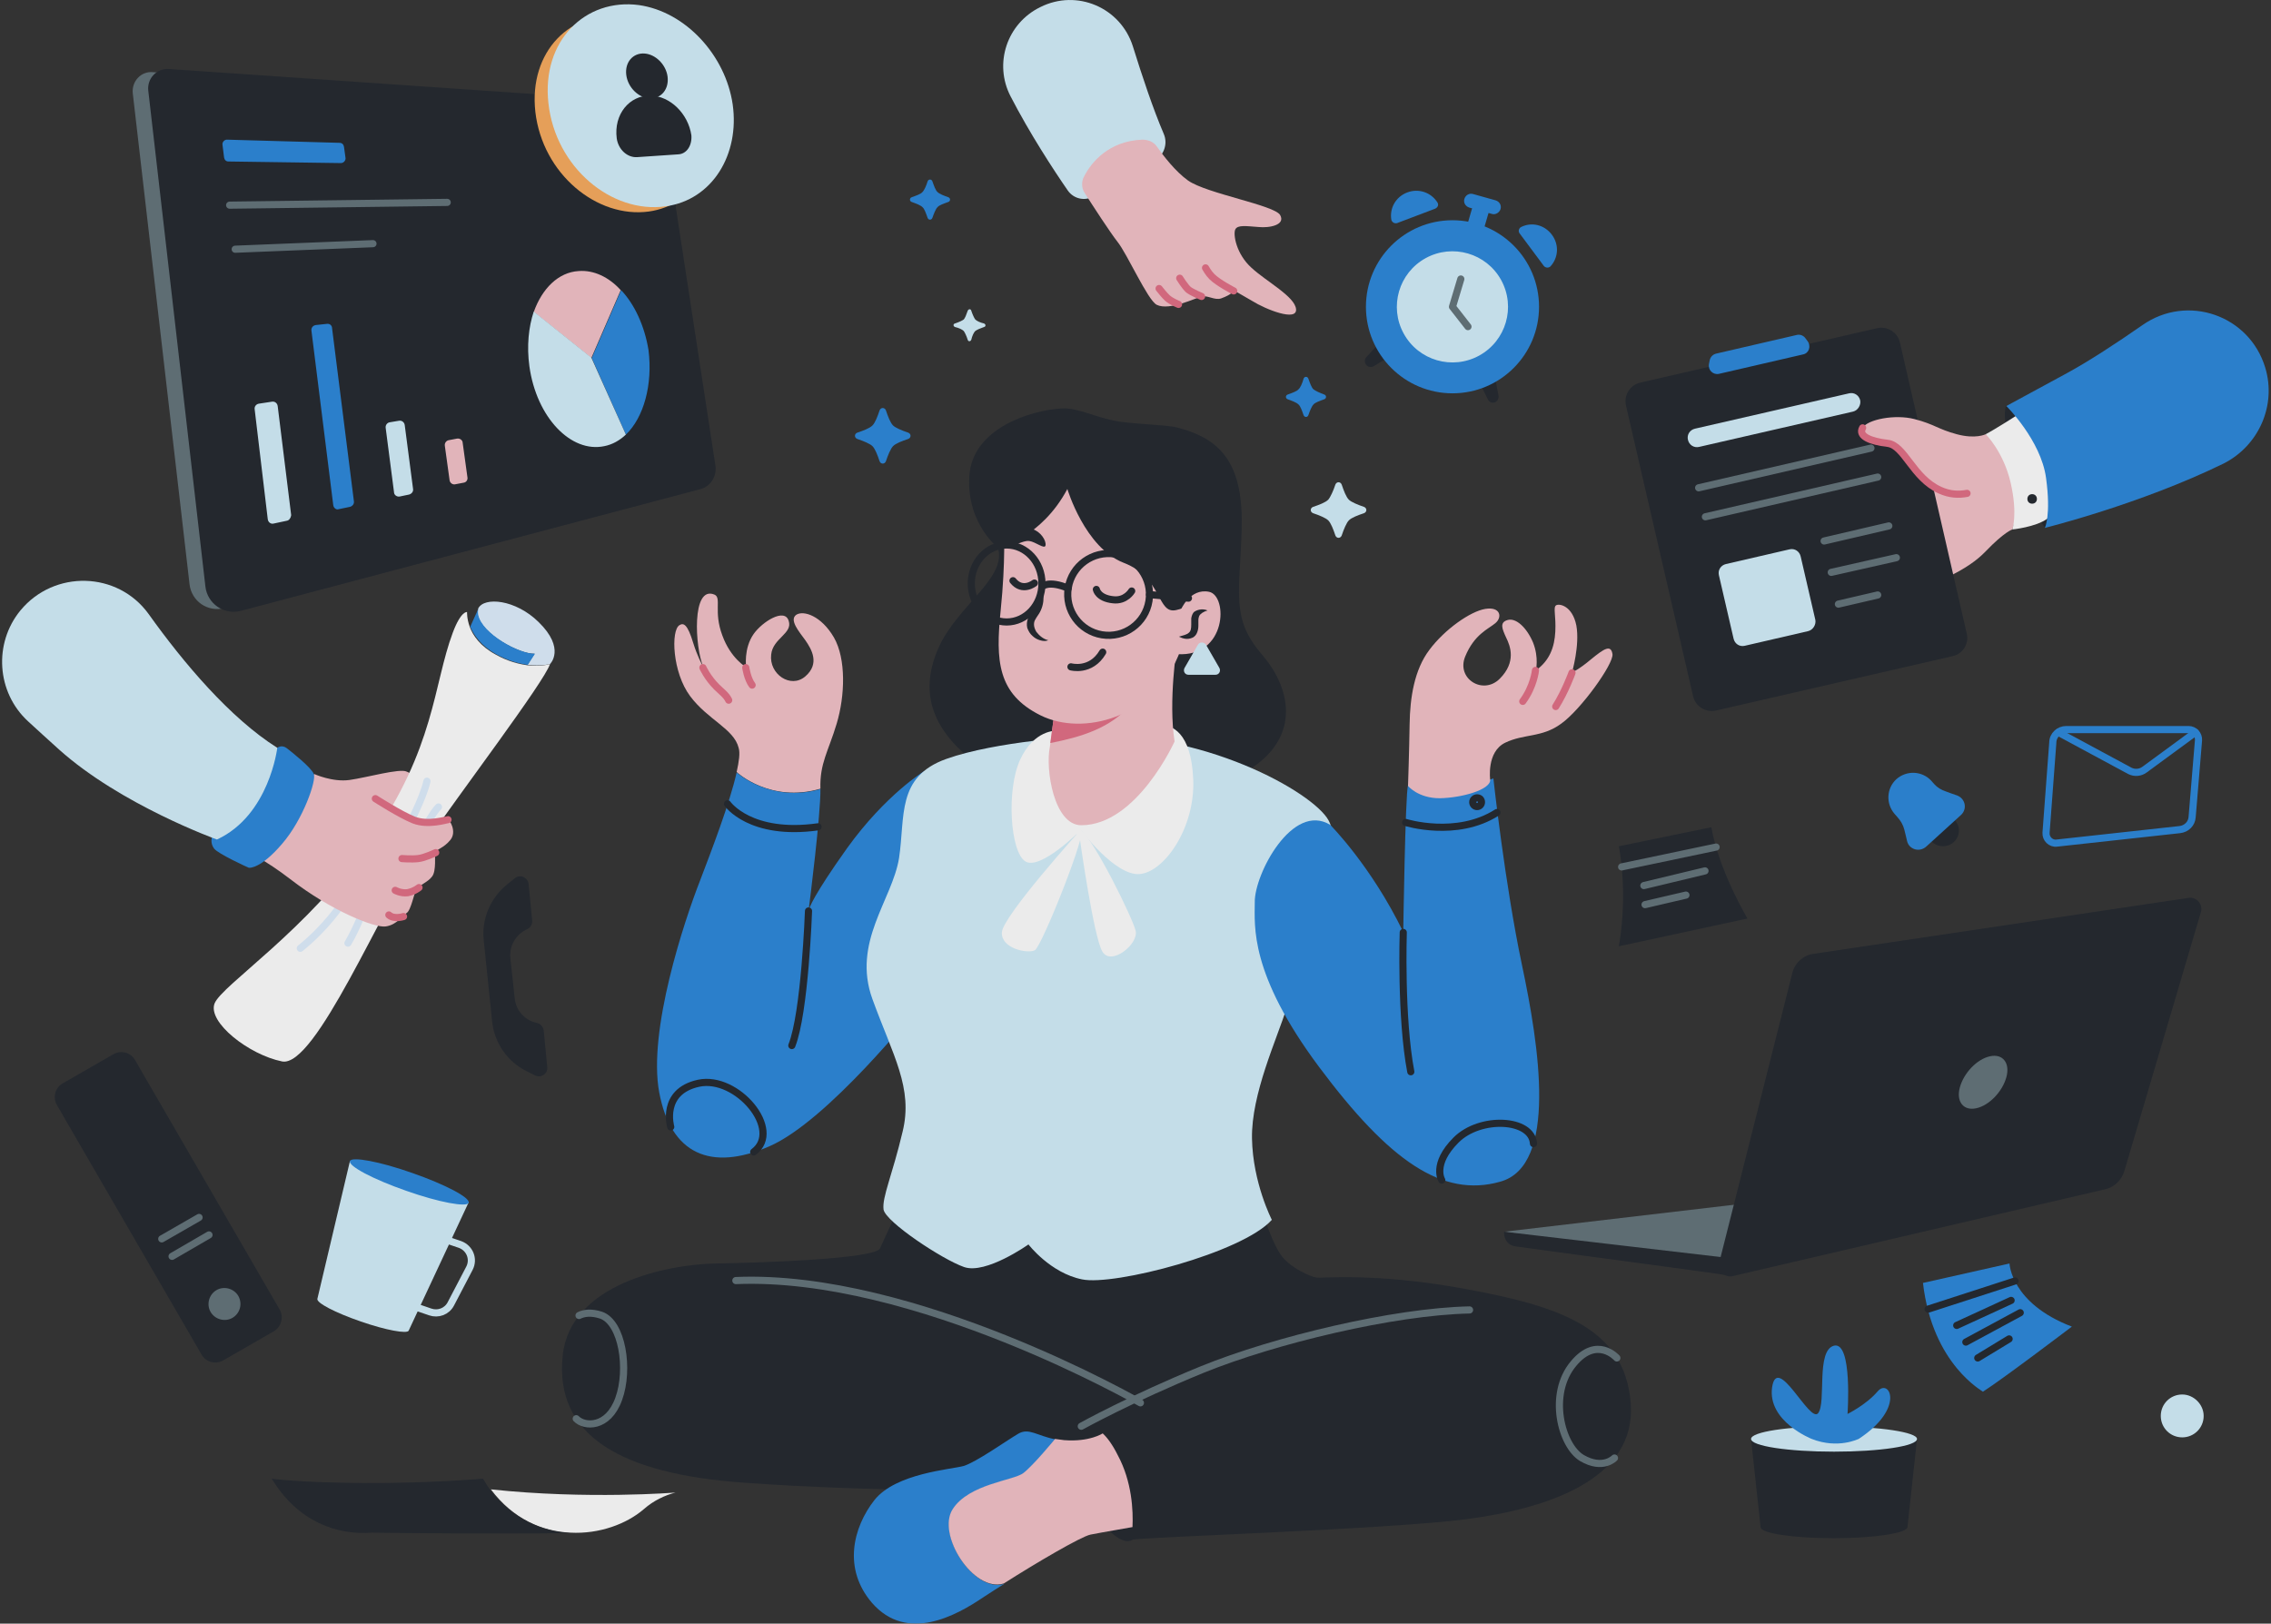 <svg version="1.2" baseProfile="tiny-ps" xmlns="http://www.w3.org/2000/svg" viewBox="0 0 572 409" width="572" height="409">
	<rect x="0" y="0" width="572" height="409" fill="#333333" stroke="none"/>
	<title>hire-developer-svg</title>
	<style>
		tspan { white-space:pre }
		.shp0 { fill: #22272e } 
		.shp1 { fill: #63737a } 
		.shp2 { fill: none;stroke: #63737a;stroke-linecap:round;stroke-linejoin:round;stroke-width: 1.8 } 
		.shp3 { fill: #d4f0fc } 
		.shp4 { fill: none;stroke: #d4f0fc;stroke-linecap:round;stroke-linejoin:round;stroke-width: 1.8 } 
		.shp5 { fill: #2a87db } 
		.shp6 { fill: #f4c2c9 } 
		.shp7 { fill: none;stroke: #e26e85;stroke-linecap:round;stroke-linejoin:round;stroke-width: 1.8 } 
		.shp8 { fill: #ffffff } 
		.shp9 { fill: none;stroke: #2a87db;stroke-linecap:round;stroke-linejoin:round;stroke-width: 1.8 } 
		.shp10 { fill: #f8ab5d } 
		.shp11 { fill: none;stroke: #22272e;stroke-linecap:round;stroke-linejoin:round;stroke-width: 1.8 } 
		.shp12 { fill: #e0f0ff } 
		.shp13 { fill: none;stroke: #e0f0ff;stroke-linecap:round;stroke-linejoin:round;stroke-width: 1.8 } 
		.shp14 { fill: #e26e85 } 
	</style>
	<g id="Layer" style="opacity: 0.902">
		<path id="Layer" class="shp0" d="M68.94 335.38L56.24 342.68C54.34 343.78 51.84 343.18 50.74 341.18L14.34 278.38C13.24 276.48 13.84 273.98 15.84 272.88L28.54 265.58C30.44 264.48 32.94 265.08 34.04 267.08L70.44 329.88C71.54 331.78 70.84 334.28 68.94 335.38Z" />
		<path id="Layer" class="shp1" d="M60.04 326.48C58.94 324.58 56.44 323.88 54.54 324.98C52.64 326.08 51.94 328.58 53.04 330.48C54.14 332.38 56.64 333.08 58.54 331.98C60.44 330.88 61.14 328.48 60.04 326.48Z" />
		<path id="Layer" class="shp2" d="M43.34 316.48L52.64 311.08" />
		<path id="Layer" class="shp2" d="M40.74 312.08L50.14 306.68" />
		<path id="Layer" class="shp3" d="M88.14 292.48L79.94 327.18C79.64 328.18 84.44 330.68 90.84 332.88C97.14 335.08 102.64 336.08 102.94 335.18L118.04 302.88L88.14 292.48Z" />
		<path id="Layer" class="shp4" d="M110.24 311.58L115.84 313.48C118.34 314.38 119.44 317.18 118.24 319.48L113.54 328.48C112.54 330.38 110.34 331.18 108.34 330.48L102.24 328.38" />
		<path id="Layer" class="shp5" d="M118.04 302.98C117.64 304.18 110.54 302.88 102.34 299.98C94.04 297.08 87.74 293.78 88.14 292.48C88.54 291.28 95.64 292.58 103.84 295.48C112.14 298.38 118.44 301.68 118.04 302.98Z" />
		<path id="Layer" class="shp1" d="M171.24 122.78L56.54 153.18C52.34 154.28 48.24 151.48 47.74 147.18L33.44 23.48C33.14 20.48 35.54 17.88 38.54 18.18L155.14 26.28C158.44 26.48 161.14 28.98 161.64 32.28L174.64 117.48C175.14 119.78 173.54 122.18 171.24 122.78Z" />
		<path id="Layer" class="shp0" d="M176.54 123.18L60.64 153.88C56.44 154.98 52.24 152.08 51.74 147.78L37.34 22.78C37.04 19.78 39.44 17.18 42.54 17.38L160.44 25.48C163.74 25.68 166.54 28.18 167.04 31.48L180.24 117.58C180.44 120.18 178.94 122.48 176.54 123.18Z" />
		<path id="Layer" class="shp5" d="M85.84 41.08L57.54 40.68C56.94 40.68 56.54 40.28 56.44 39.68L56.04 36.48C55.94 35.78 56.54 35.18 57.14 35.18L85.54 35.98C86.14 35.98 86.54 36.38 86.64 36.98L87.04 39.88C87.04 40.48 86.54 41.08 85.84 41.08Z" />
		<path id="Layer" class="shp2" d="M57.84 51.68L112.64 50.98" />
		<path id="Layer" class="shp2" d="M59.24 62.78L93.94 61.38" />
		<path id="Layer" class="shp3" d="M72.24 131.18L68.94 131.88C68.24 132.08 67.54 131.58 67.44 130.78L64.14 103.08C64.04 102.38 64.54 101.78 65.24 101.68L68.54 101.18C69.24 101.08 69.84 101.58 69.94 102.28L73.34 129.78C73.24 130.48 72.84 131.08 72.24 131.18Z" />
		<path id="Layer" class="shp5" d="M83.94 127.28L78.44 83.28C78.34 82.58 78.84 81.98 79.54 81.88L82.34 81.58C83.04 81.48 83.64 81.98 83.64 82.68L89.14 126.28C89.24 126.88 88.84 127.48 88.14 127.68L85.24 128.28C84.74 128.48 84.04 127.98 83.94 127.28Z" />
		<path id="Layer" class="shp3" d="M99.24 123.98L97.14 107.78C97.04 107.08 97.54 106.48 98.14 106.38L100.54 105.98C101.24 105.88 101.84 106.38 101.94 107.08L104.04 123.18C104.14 123.78 103.74 124.38 103.04 124.58L100.64 125.08C99.94 125.18 99.24 124.68 99.24 123.98Z" />
		<path id="Layer" class="shp6" d="M116.84 121.58L114.74 121.98C114.04 122.18 113.34 121.68 113.24 120.98L112.04 112.28C111.94 111.58 112.44 110.98 113.04 110.88L115.14 110.48C115.84 110.38 116.54 110.88 116.54 111.58L117.74 120.28C117.84 120.88 117.44 121.48 116.84 121.58Z" />
		<path id="Layer" class="shp5" d="M157.64 109.48L149.04 90.18L156.44 73.08C159.84 76.68 162.34 82.08 163.34 88.18C164.44 96.88 162.14 105.18 157.64 109.48Z" />
		<path id="Layer" class="shp6" d="M156.34 73.08L148.94 90.18L134.44 78.58C136.54 72.68 140.64 68.58 145.74 68.28C149.54 67.98 153.34 69.78 156.34 73.08Z" />
		<path id="Layer" class="shp3" d="M157.64 109.48C156.04 110.98 154.24 111.98 152.24 112.38C143.84 114.18 135.14 105.18 133.34 92.28C132.64 87.18 133.14 82.38 134.44 78.48L148.94 90.08L157.64 109.48Z" />
		<path id="Layer" class="shp3" d="M254.54 24.28C259.34 33.58 265.34 42.78 268.94 47.98C270.54 50.28 273.64 50.78 275.84 49.18C280.34 45.98 286.34 42.78 290.54 40.68C293.04 39.38 294.24 36.38 293.14 33.78C290.44 27.48 287.64 19.08 285.34 11.68C282.24 1.88 271.24 -2.82 262.04 1.78C253.64 5.88 250.24 15.98 254.54 24.28Z" />
		<path id="Layer" class="shp6" d="M287.74 35.18C289.24 35.18 290.64 35.78 291.44 36.98C293.04 39.28 296.04 43.18 299.24 45.48C303.94 48.78 321.04 51.68 322.44 54.18C323.84 56.68 319.74 57.48 316.94 57.18C314.04 56.98 311.74 56.58 311.14 57.78C310.54 58.98 311.34 63.98 315.24 67.48C319.04 70.98 326.14 74.68 326.44 77.88C326.74 81.08 318.84 77.98 315.34 75.78C311.74 73.68 310.84 73.18 310.84 73.18C310.84 73.18 310.34 74.18 307.54 75.18C305.94 75.68 304.24 74.38 302.74 74.68C301.24 74.98 294.54 78.38 291.34 76.78C289.04 75.58 283.94 63.98 281.44 60.88C279.64 58.58 275.34 51.98 273.24 48.68C272.34 47.38 272.34 45.58 273.14 44.28C274.84 40.98 279.24 35.48 287.74 35.18Z" />
		<path id="Layer" class="shp7" d="M310.74 73.28C310.74 73.28 306.84 71.28 305.24 69.68C304.34 68.78 303.64 67.48 303.64 67.48" />
		<path id="Layer" class="shp7" d="M302.64 74.68C302.64 74.68 300.24 73.68 299.34 72.98C298.44 72.18 297.14 70.08 297.14 70.08" />
		<path id="Layer" class="shp7" d="M296.84 76.68C296.84 76.68 295.04 75.98 294.04 75.08C293.34 74.48 291.94 72.68 291.94 72.68" />
		<path id="Layer" class="shp5" d="M221.54 103.38C221.84 102.58 222.84 102.58 223.14 103.38C223.64 104.88 224.24 106.48 224.94 107.18C225.54 107.78 227.24 108.48 228.74 108.98C229.54 109.28 229.54 110.28 228.74 110.58C227.24 111.08 225.64 111.68 224.94 112.38C224.34 112.98 223.64 114.68 223.14 116.18C222.84 116.98 221.84 116.98 221.54 116.18C221.04 114.68 220.44 113.08 219.74 112.38C219.14 111.78 217.44 111.08 215.94 110.58C215.14 110.28 215.14 109.28 215.94 108.98C217.44 108.48 219.04 107.88 219.74 107.18C220.44 106.48 221.04 104.88 221.54 103.38Z" />
		<path id="Layer" class="shp5" d="M233.64 45.68C233.84 45.08 234.64 45.08 234.84 45.68C235.24 46.78 235.64 47.98 236.14 48.38C236.64 48.88 237.74 49.28 238.84 49.68C239.44 49.88 239.44 50.68 238.84 50.88C237.74 51.28 236.54 51.68 236.14 52.18C235.64 52.68 235.24 53.78 234.84 54.88C234.64 55.48 233.84 55.48 233.64 54.88C233.24 53.78 232.84 52.58 232.34 52.18C231.84 51.68 230.74 51.28 229.64 50.88C229.04 50.68 229.04 49.88 229.64 49.68C230.74 49.28 231.94 48.88 232.34 48.38C232.84 47.88 233.34 46.68 233.64 45.68Z" />
		<path id="Layer" class="shp5" d="M328.34 95.38C328.54 94.78 329.34 94.78 329.54 95.38C329.94 96.48 330.34 97.68 330.84 98.08C331.34 98.48 332.44 98.98 333.54 99.38C334.14 99.58 334.14 100.38 333.54 100.58C332.44 100.98 331.24 101.38 330.84 101.88C330.34 102.38 329.94 103.48 329.54 104.58C329.34 105.18 328.54 105.18 328.34 104.58C327.94 103.48 327.54 102.28 327.04 101.88C326.54 101.38 325.44 100.98 324.34 100.58C323.74 100.38 323.74 99.58 324.34 99.38C325.44 98.98 326.64 98.58 327.04 98.08C327.54 97.68 328.04 96.48 328.34 95.38Z" />
		<path id="Layer" class="shp3" d="M243.74 78.28C243.94 77.78 244.54 77.78 244.64 78.28C244.94 79.18 245.34 80.08 245.64 80.48C246.04 80.88 246.94 81.28 247.84 81.48C248.34 81.68 248.34 82.28 247.84 82.38C246.94 82.68 246.04 83.08 245.64 83.38C245.24 83.78 244.84 84.68 244.64 85.58C244.44 86.08 243.84 86.08 243.74 85.58C243.44 84.68 243.04 83.78 242.74 83.38C242.34 82.98 241.44 82.58 240.54 82.38C240.04 82.18 240.04 81.58 240.54 81.48C241.44 81.18 242.34 80.78 242.74 80.48C243.04 80.18 243.44 79.18 243.74 78.28Z" />
		<path id="Layer" class="shp3" d="M336.34 122.08C336.64 121.28 337.64 121.28 337.94 122.08C338.44 123.58 339.04 125.18 339.74 125.88C340.34 126.48 342.04 127.18 343.54 127.68C344.34 127.98 344.34 128.98 343.54 129.28C342.04 129.78 340.44 130.38 339.74 131.08C339.14 131.68 338.44 133.38 337.94 134.88C337.64 135.68 336.64 135.68 336.34 134.88C335.84 133.38 335.24 131.78 334.54 131.08C333.94 130.48 332.24 129.78 330.74 129.28C329.94 128.98 329.94 127.98 330.74 127.68C332.24 127.18 333.84 126.58 334.54 125.88C335.14 125.18 335.84 123.58 336.34 122.08Z" />
		<path id="Layer" class="shp0" d="M505.34 102.18C505.34 102.18 503.94 103.58 506.54 114.18C509.14 124.78 515.04 132.88 515.04 132.88C515.04 132.88 522.64 126.48 520.34 115.48C518.14 104.48 505.34 102.18 505.34 102.18Z" />
		<path id="Layer" class="shp6" d="M506.84 133.38C506.84 133.38 504.84 133.98 500.14 138.88C495.44 143.78 488.54 146.28 480.34 149.98C472.14 153.68 468.14 136.48 470.24 127.78C472.24 119.08 481.24 113.08 481.24 113.08L498.74 115.48C498.74 115.48 504.54 108.58 506.84 113.08C509.04 117.58 508.84 127.68 506.84 133.38Z" />
		<path id="Layer" class="shp0" d="M491.84 165.28L432.24 178.98C429.64 179.58 427.04 177.98 426.44 175.38L409.54 102.18C408.94 99.58 410.54 96.98 413.14 96.38L472.74 82.68C475.34 82.08 477.94 83.68 478.54 86.28L495.34 159.48C496.04 162.08 494.44 164.68 491.84 165.28Z" />
		<path id="Layer" class="shp3" d="M466.74 103.68L427.94 112.58C426.64 112.88 425.44 112.08 425.14 110.78C424.84 109.48 425.64 108.28 426.94 107.98L465.74 99.08C467.04 98.78 468.24 99.58 468.54 100.88C468.74 102.08 467.94 103.38 466.74 103.68Z" />
		<path id="Layer" class="shp2" d="M427.84 122.88L471.24 112.88" />
		<path id="Layer" class="shp2" d="M429.54 130.18L472.94 120.18" />
		<path id="Layer" class="shp3" d="M455.44 158.98L439.44 162.68C438.14 162.98 436.94 162.18 436.64 160.88L432.94 144.88C432.64 143.58 433.44 142.38 434.74 142.08L450.74 138.38C452.04 138.08 453.24 138.88 453.54 140.18L457.24 156.18C457.44 157.38 456.64 158.68 455.44 158.98Z" />
		<path id="Layer" class="shp2" d="M459.44 136.28L475.74 132.48" />
		<path id="Layer" class="shp2" d="M461.24 144.18L477.64 140.48" />
		<path id="Layer" class="shp2" d="M463.04 152.18L472.94 149.88" />
		<path id="Layer" class="shp5" d="M454.14 89.28L432.94 94.18C431.44 94.48 430.14 93.18 430.44 91.68L430.64 90.68C430.84 89.88 431.44 89.28 432.24 89.08L452.54 84.38C453.34 84.18 454.14 84.48 454.64 85.08L455.24 85.88C456.24 87.18 455.64 88.98 454.14 89.28Z" />
		<path id="Layer" class="shp6" d="M500.14 109.38C500.14 109.38 497.64 110.68 492.84 109.38C488.04 108.08 487.24 106.88 482.24 105.58C477.24 104.28 470.34 105.68 469.14 107.78C467.94 109.88 471.14 111.18 475.44 111.68C479.74 112.18 481.74 120.38 488.64 123.48C500.14 128.58 510.34 112.98 500.14 109.38Z" />
		<path id="Layer" class="shp7" d="M469.14 107.78C467.94 109.88 471.14 111.18 475.44 111.68C479.74 112.18 481.74 120.38 488.64 123.48C491.04 124.58 493.34 124.68 495.44 124.28" />
		<path id="Layer" class="shp8" d="M507.74 104.78C507.74 104.78 502.44 108.18 500.14 109.38C500.14 109.38 504.64 113.78 506.44 121.68C508.24 129.58 506.84 133.38 506.84 133.38C506.84 133.38 512.74 132.78 515.64 130.68C515.64 130.68 518.44 126.08 516.14 117.08C513.84 108.08 507.74 104.78 507.74 104.78Z" />
		<path id="Layer" class="shp5" d="M570.54 92.58C566.54 79.38 550.94 73.98 539.64 81.88C533.04 86.48 526.14 90.98 520.64 93.98C505.34 102.28 505.34 102.28 505.34 102.28C505.34 102.28 514.04 110.88 515.34 120.38C516.64 129.88 515.04 132.98 515.04 132.98C515.04 132.98 538.94 127.08 560.04 116.78C568.94 112.28 573.44 102.08 570.54 92.58Z" />
		<path id="Layer" class="shp0" d="M513.04 125.68C513.04 124.98 512.54 124.48 511.84 124.48C511.14 124.48 510.64 124.98 510.64 125.68C510.64 126.38 511.14 126.88 511.84 126.88C512.54 126.88 513.04 126.38 513.04 125.68Z" />
		<path id="Layer" class="shp1" d="M378.84 310.28L449.54 301.98L448.34 314.78L434.44 316.78L433.04 319.38L378.84 310.28Z" />
		<path id="Layer" class="shp0" d="M433.04 317.98L451.44 245.08C452.04 242.58 454.24 240.58 456.74 240.28L551.24 226.18C553.24 225.88 554.94 227.78 554.34 229.78L535.04 295.08C534.34 297.28 532.54 299.08 530.24 299.58L436.34 321.48C434.34 321.88 432.54 320.08 433.04 317.98Z" />
		<path id="Layer" class="shp1" d="M505.34 271.38C504.34 274.98 501.04 278.48 497.74 279.18C494.54 279.88 492.64 277.48 493.64 273.88C494.64 270.28 497.94 266.78 501.24 266.08C504.44 265.38 506.34 267.78 505.34 271.38Z" />
		<path id="Layer" class="shp0" d="M434.44 321.18C434.14 320.98 393.14 315.58 381.74 313.98C380.04 313.78 378.84 312.38 378.84 310.68L378.84 310.28L434.44 316.78L434.44 321.18Z" />
		<path id="Layer" class="shp9" d="M520.44 183.78L551.24 183.78C552.64 183.78 553.84 184.98 553.74 186.48L552.14 205.78C552.04 207.48 550.74 208.78 549.04 208.98L518.04 212.38C516.54 212.58 515.24 211.28 515.34 209.78L517.04 187.08C517.04 185.18 518.64 183.78 520.44 183.78Z" />
		<path id="Layer" class="shp9" d="M518.44 184.48L536.44 194.18C537.64 194.78 539.04 194.68 540.14 193.88L552.94 184.48" />
		<path id="Layer" class="shp0" d="M347.34 86.48L344.14 89.98C343.64 90.48 343.64 91.38 344.14 91.98C344.64 92.48 345.34 92.58 345.94 92.28L349.74 89.98L347.34 86.48Z" />
		<path id="Layer" class="shp0" d="M376.54 94.98L377.44 99.68C377.54 100.38 377.14 101.18 376.44 101.38C375.74 101.58 375.04 101.28 374.74 100.58L372.74 96.58L376.54 94.98Z" />
		<path id="Layer" class="shp5" d="M365.84 99.08C377.88 99.08 387.64 89.32 387.64 77.28C387.64 65.24 377.88 55.48 365.84 55.48C353.8 55.48 344.04 65.24 344.04 77.28C344.04 89.32 353.8 99.08 365.84 99.08Z" />
		<path id="Layer" class="shp3" d="M372.57 89.57C379.35 85.84 381.82 77.33 378.1 70.55C374.37 63.78 365.86 61.31 359.08 65.03C352.31 68.75 349.83 77.27 353.56 84.04C357.28 90.82 365.8 93.29 372.57 89.57Z" />
		<path id="Layer" class="shp2" d="M369.74 82.28L365.84 77.28L367.94 70.28" />
		<path id="Layer" class="shp5" d="M351.94 56.18C351.34 56.38 350.64 56.08 350.44 55.38C349.94 52.48 351.54 49.58 354.44 48.48C357.34 47.38 360.44 48.48 362.04 50.98C362.44 51.58 362.14 52.28 361.44 52.58L351.94 56.18Z" />
		<path id="Layer" class="shp5" d="M388.84 66.98C389.24 67.48 390.04 67.58 390.54 67.08C392.54 64.88 392.74 61.58 390.84 59.08C388.94 56.58 385.74 55.88 383.14 57.18C382.54 57.48 382.34 58.28 382.74 58.78L388.84 66.98Z" />
		<path id="Layer" class="shp5" d="M375.74 53.88L370.04 52.28C369.14 51.98 368.54 51.08 368.84 50.08C369.14 49.18 370.04 48.58 371.04 48.88L376.74 50.48C377.64 50.78 378.24 51.68 377.94 52.68C377.64 53.58 376.64 54.18 375.74 53.88Z" />
		<path id="Layer" class="shp5" d="M371.09 51.41L369.52 56.79L373.65 57.99L375.22 52.61L371.09 51.41Z" />
		<path id="Layer" class="shp0" d="M133.14 222.68L134.04 231.88C134.14 232.78 133.64 233.68 132.74 234.08C129.94 235.38 128.24 238.28 128.54 241.28L129.64 251.48C129.94 254.58 132.24 257.08 135.24 257.68C136.14 257.88 136.84 258.68 136.94 259.58L137.84 268.78C138.04 270.48 136.24 271.68 134.74 270.88L132.54 269.78C127.74 267.38 124.44 262.58 123.94 257.18L121.84 236.88C121.24 231.48 123.54 226.18 127.74 222.78L129.74 221.18C130.94 220.18 132.94 220.98 133.14 222.68Z" />
		<path id="Layer" class="shp10" d="M179.84 28.38C181.64 40.58 174.84 51.68 163.44 53.28C150.34 55.08 136.64 43.78 134.84 28.18C133.14 12.88 143.84 2.38 156.94 4.18C168.44 5.78 178.14 16.38 179.84 28.38Z" />
		<path id="Layer" class="shp3" d="M184.54 26.28C186.34 38.88 179.44 50.38 167.64 51.98C154.04 53.88 139.94 42.18 138.14 26.08C136.34 10.28 147.44 -0.52 160.94 1.28C172.74 2.98 182.74 13.98 184.54 26.28Z" />
		<path id="Layer" class="shp0" d="M168.14 19.28C168.54 22.38 166.64 24.78 163.84 24.78C160.94 24.78 158.14 22.08 157.74 18.88C157.34 15.68 159.44 13.28 162.34 13.48C165.14 13.68 167.74 16.28 168.14 19.28Z" />
		<path id="Layer" class="shp0" d="M170.84 38.88L160.54 39.58C158.04 39.78 155.74 37.68 155.34 34.88C154.54 28.78 158.54 23.98 163.84 24.08C168.84 24.18 173.34 28.68 174.14 34.08C174.34 36.68 172.94 38.78 170.84 38.88Z" />
		<path id="Layer" class="shp0" d="M492.34 206.58C490.84 204.98 488.34 204.88 486.74 206.28C485.14 207.78 485.04 210.28 486.44 211.88C487.84 213.48 490.44 213.58 492.04 212.18C493.74 210.68 493.84 208.18 492.34 206.58Z" />
		<path id="Layer" class="shp5" d="M487.14 197.48L486.44 196.68C484.14 194.18 480.24 193.98 477.64 196.28C475.14 198.58 474.94 202.48 477.24 205.08L477.94 205.88C478.74 206.78 479.34 207.78 479.64 208.98C479.84 209.88 480.14 210.88 480.34 211.88C480.84 213.98 483.44 214.78 485.14 213.28L489.54 209.28L493.94 205.28C495.54 203.78 495.04 201.18 492.94 200.38C491.94 200.08 491.04 199.68 490.14 199.38C488.94 198.98 487.94 198.38 487.14 197.48Z" />
		<path id="Layer" class="shp0" d="M407.74 213.18C407.74 213.18 410.14 224.58 407.74 238.38L440.14 231.38C440.14 231.38 432.94 219.38 431.04 208.38L407.74 213.18Z" />
		<path id="Layer" class="shp2" d="M408.44 218.38L432.24 213.38" />
		<path id="Layer" class="shp2" d="M414.04 223.08L429.44 219.38" />
		<path id="Layer" class="shp2" d="M414.34 227.88L424.64 225.48" />
		<path id="Layer" class="shp5" d="M484.34 323.18L506.14 318.28C506.14 318.28 506.44 328.28 521.84 334.18C521.84 334.18 504.74 347.18 499.44 350.58C499.54 350.48 486.74 343.88 484.34 323.18Z" />
		<path id="Layer" class="shp11" d="M485.64 329.78L507.54 322.68" />
		<path id="Layer" class="shp11" d="M492.84 333.88L506.54 327.58" />
		<path id="Layer" class="shp11" d="M495.14 338.08L508.84 330.68" />
		<path id="Layer" class="shp11" d="M498.14 342.08L506.04 337.28" />
		<path id="Layer" class="shp12" d="M138.54 167.28C138.54 167.28 136.34 167.88 132.84 167.48L134.64 164.68C130.74 164.78 121.34 159.68 120.34 154.98C120.24 154.38 120.24 153.78 120.44 153.38L120.44 153.28C121.94 150.28 129.84 150.98 135.64 156.68C142.54 163.38 138.54 167.28 138.54 167.28Z" />
		<path id="Layer" class="shp5" d="M134.74 164.68L132.94 167.48C130.74 167.18 127.94 166.48 124.94 164.78C121.14 162.68 119.34 159.98 118.44 157.88C119.54 155.38 120.34 153.68 120.54 153.28C120.34 153.78 120.34 154.28 120.44 154.88C121.44 159.68 130.84 164.78 134.74 164.68Z" />
		<path id="Layer" class="shp6" d="M79.14 194.98C79.14 194.98 83.74 197.08 88.04 196.48C92.34 195.88 100.74 193.48 102.44 194.38C104.14 195.28 107.04 195.38 106.14 198.28C105.34 201.18 103.54 204.58 99.74 204.78C95.94 205.08 92.14 207.98 85.84 206.18C79.54 204.38 75.84 203.48 75.64 200.98C75.54 198.38 79.14 194.98 79.14 194.98Z" />
		<path id="Layer" class="shp8" d="M138.54 167.28C136.94 171.98 116.04 199.48 106.14 213.88C96.24 228.28 79.44 269.08 71.04 267.38C62.64 265.68 52.24 257.48 54.04 252.78C55.94 248.08 77.14 234.68 93.34 211.58C109.54 188.48 109.14 172.48 114.04 159.38C116.14 153.78 117.64 154.18 117.64 154.18C117.64 154.18 117.54 155.78 118.34 157.98C119.14 160.08 120.94 162.78 124.84 164.88C127.84 166.58 130.64 167.28 132.84 167.58C136.34 167.98 138.54 167.28 138.54 167.28Z" />
		<path id="Layer" class="shp13" d="M102.54 208.68C102.54 208.68 106.54 201.28 107.54 196.78" />
		<path id="Layer" class="shp13" d="M106.34 209.68C106.34 209.68 109.04 204.58 110.44 203.28" />
		<path id="Layer" class="shp13" d="M91.64 229.08C91.64 229.08 89.74 234.08 87.64 237.58" />
		<path id="Layer" class="shp13" d="M86.04 227.68C86.04 227.68 82.34 233.48 75.64 238.88" />
		<path id="Layer" class="shp6" d="M94.54 201.18C94.54 201.18 100.74 205.18 104.24 206.58C107.84 207.98 112.44 206.48 112.84 206.48C113.24 206.48 115.14 209.48 113.44 211.58C111.74 213.68 109.84 213.98 109.64 214.68C109.44 215.38 109.94 219.38 108.84 220.78C107.84 222.18 105.64 222.98 104.94 223.88C104.34 224.78 103.54 229.28 102.44 229.98C101.34 230.68 99.94 232.98 97.14 233.38C94.34 233.78 83.34 229.38 73.14 221.48C66.64 216.48 62.44 214.68 62.44 214.68C62.44 214.68 66.94 194.98 75.14 196.78C83.44 198.58 94.54 201.18 94.54 201.18Z" />
		<path id="Layer" class="shp7" d="M94.54 201.18C94.54 201.18 100.74 205.18 104.24 206.58C107.84 207.98 112.44 206.48 112.84 206.48" />
		<path id="Layer" class="shp5" d="M69.84 188.38C69.84 188.38 70.94 187.48 72.24 188.48C73.54 189.48 78.44 193.38 79.04 194.98C79.74 196.58 76.34 206.48 71.04 212.58C65.84 218.68 62.94 218.68 62.64 218.58C62.34 218.48 54.94 215.08 53.94 213.78C52.94 212.48 53.34 211.08 53.34 211.08C53.34 211.08 67.44 188.28 69.84 188.38Z" />
		<path id="Layer" class="shp3" d="M5.14 153.78C-1.66 162.08 -0.86 174.38 7.04 181.68C9.34 183.78 11.94 186.18 14.84 188.78C30.44 202.78 54.64 211.48 54.64 211.48C67.84 205.38 69.84 188.38 69.84 188.38C57.94 180.88 46.14 166.88 37.44 154.68C29.64 143.88 13.64 143.48 5.14 153.78Z" />
		<path id="Layer" class="shp7" d="M109.74 214.78C109.74 214.78 107.04 216.08 105.34 216.28C103.64 216.48 101.24 216.28 101.24 216.28" />
		<path id="Layer" class="shp7" d="M105.54 223.58C105.54 223.58 104.34 224.58 102.64 224.88C100.94 225.08 99.54 224.28 99.54 224.28" />
		<path id="Layer" class="shp7" d="M101.64 230.88C101.64 230.88 99.24 231.68 97.94 230.48" />
		<path id="Layer" class="shp0" d="M370.14 329.98C351.04 330.38 321.04 337.58 302.84 344.98C284.74 352.38 272.34 359.28 272.34 359.28C272.34 359.28 276.64 356.88 281.74 366.68C286.84 376.48 285.04 387.88 285.04 387.88C287.64 387.18 349.64 385.28 369.44 382.68C389.24 380.08 412.14 372.88 410.74 353.58C409.34 334.28 392.34 328.98 369.04 324.68C345.64 320.38 332.74 322.18 331.34 321.78C329.94 321.48 325.44 319.58 323.04 316.68C320.64 313.78 318.14 305.88 318.14 305.88C318.14 305.88 257.74 302.08 251.64 312.28C245.64 322.48 272.94 351.68 272.94 351.68L370.14 329.98Z" />
		<path id="Layer" class="shp0" d="M226.14 304.68C226.14 304.68 222.84 311.88 221.64 314.48C220.44 317.08 192.74 318.08 180.34 318.28C167.94 318.48 143.64 323.48 141.74 341.38C139.54 361.78 156.64 371.28 187.14 373.48C221.44 375.98 253.24 375.18 259.94 375.88C266.64 376.58 285.14 368.28 287.24 360.58C289.34 352.88 318.44 346.98 318.44 346.98C318.44 346.98 324.84 314.98 314.34 308.58C303.84 302.08 226.14 304.68 226.14 304.68Z" />
		<path id="Layer" class="shp2" d="M287.24 353.38C287.24 353.38 230.44 320.68 185.34 322.58" />
		<path id="Layer" class="shp0" d="M272.34 359.38C272.34 359.38 269.54 360.58 271.14 370.18C272.74 379.78 281.54 389.98 285.04 387.98C288.54 385.98 286.74 368.58 282.74 362.78C278.84 357.08 272.34 359.38 272.34 359.38Z" />
		<path id="Layer" class="shp5" d="M265.84 362.58C265.84 362.58 260.34 369.28 257.84 371.18C255.34 373.08 244.14 373.88 240.04 380.28C235.94 386.68 245.34 401.38 252.94 398.98C250.84 400.28 249.04 401.48 247.64 402.38C240.84 406.98 228.44 413.88 219.64 403.78C212.24 395.18 214.84 384.78 220.24 377.88C225.64 371.08 239.54 370.18 242.74 369.28C245.94 368.28 253.24 363.08 256.44 361.18C259.14 359.58 261.14 361.68 265.84 362.58Z" />
		<path id="Layer" class="shp6" d="M285.24 384.68C284.84 384.78 277.64 385.98 274.64 386.58C272.24 387.08 260.84 393.78 252.84 398.88C245.24 401.28 235.84 386.58 239.94 380.18C244.04 373.78 255.24 372.98 257.74 371.08C260.24 369.18 265.74 362.48 265.74 362.48C266.44 362.58 267.24 362.68 268.04 362.78C274.44 363.28 277.74 361.08 277.74 361.08C278.94 362.18 280.24 363.98 281.54 366.58C285.14 373.28 285.44 380.58 285.24 384.68Z" />
		<path id="Layer" class="shp2" d="M370.14 329.98C351.04 330.38 321.04 337.58 302.84 344.98C284.74 352.38 272.34 359.28 272.34 359.28" />
		<path id="Layer" class="shp2" d="M145.84 331.38C147.04 330.78 148.84 330.48 151.34 331.28C156.74 333.08 158.54 344.98 155.84 352.38C153.14 359.88 147.14 359.48 145.14 357.38" />
		<path id="Layer" class="shp2" d="M407.24 342.08C407.24 342.08 402.24 336.38 396.34 343.48C389.84 351.18 393.24 364.18 398.44 367.28C403.74 370.38 406.64 367.28 406.64 367.28" />
		<path id="Layer" class="shp11" d="M188.94 200.98C188.94 201.58 188.44 202.08 187.84 202.08C187.24 202.08 186.74 201.58 186.74 200.98C186.74 200.38 187.24 199.88 187.84 199.88C188.44 199.88 188.94 200.38 188.94 200.98Z" />
		<path id="Layer" class="shp6" d="M210.74 182.28C208.64 189.28 206.44 192.28 206.64 198.68C193.94 202.38 185.54 194.48 185.54 194.48C186.14 191.78 186.44 189.68 186.04 188.38C184.84 183.58 178.34 181.38 173.84 175.38C169.34 169.38 168.94 158.78 171.14 157.48C172.14 156.88 173.14 157.08 174.64 162.08C175.54 164.98 176.84 167.58 177.14 167.98C175.04 163.18 174.14 147.38 179.94 149.78C181.84 150.58 179.64 153.98 181.94 160.08C184.04 165.88 187.94 168.08 187.94 168.08C187.94 168.08 187.24 163.38 189.84 159.68C192.04 156.58 197.64 153.08 198.64 156.38C199.74 159.58 194.64 160.78 194.24 164.88C193.64 169.78 199.14 173.58 202.84 170.38C206.54 167.18 204.44 163.58 202.84 161.28C201.24 159.08 198.74 156.18 200.54 154.88C202.34 153.68 206.84 155.08 210.04 160.58C213.14 165.98 212.84 175.28 210.74 182.28Z" />
		<path id="Layer" class="shp5" d="M231.04 253.98C231.04 253.98 208.54 282.38 193.74 288.78C178.94 295.18 168.94 290.68 166.04 275.18C163.14 259.68 172.34 231.98 176.34 221.78C179.24 214.18 183.84 202.18 185.54 194.58C185.54 194.58 194.04 202.38 206.64 198.78C206.74 204.88 203.94 227.38 203.64 229.48C203.74 228.78 204.94 225.48 213.34 213.68C223.04 200.18 232.74 194.28 232.74 194.28C232.74 194.28 240.94 198.18 243.34 216.48C245.64 234.88 231.04 253.98 231.04 253.98Z" />
		<path id="Layer" class="shp11" d="M203.64 229.48C203.64 229.48 202.74 255.08 199.44 263.38" />
		<path id="Layer" class="shp7" d="M187.84 168.18C187.84 168.18 188.24 170.98 189.44 172.58" />
		<path id="Layer" class="shp11" d="M183.24 202.48C183.24 202.48 188.94 210.68 206.04 208.28" />
		<path id="Layer" class="shp11" d="M168.94 283.88C168.94 283.88 166.34 274.98 175.94 272.88C185.64 270.78 197.24 284.68 189.84 290.18" />
		<path id="Layer" class="shp7" d="M177.04 168.18C177.04 168.18 178.14 170.68 180.54 173.08C181.54 174.08 182.94 175.08 183.54 176.38" />
		<path id="Layer" class="shp0" d="M296.44 107.68C307.84 110.58 313.24 117.08 312.74 133.48C312.24 149.88 310.04 155.78 317.84 164.88C325.64 173.88 327.74 186.78 312.94 194.88C298.14 202.98 265.74 205.08 249.64 194.88C233.54 184.68 231.64 173.78 236.44 163.08C241.24 152.38 254.04 145.38 251.24 137.68C248.44 129.88 251.84 138.38 251.84 138.38C251.84 138.38 243.44 132.28 244.14 120.08C244.74 107.88 259.74 103.28 267.54 102.88C271.54 102.68 275.84 105.18 281.74 106.18C287.64 106.98 293.54 106.98 296.44 107.68Z" />
		<path id="Layer" class="shp3" d="M272.54 185.48C272.54 185.48 250.94 186.68 238.34 191.18C225.74 195.68 228.04 205.68 226.44 216.18C224.74 226.68 214.54 237.38 219.74 251.68C224.94 265.98 230.04 274.08 227.34 285.08C224.74 296.08 222.14 301.58 222.54 304.68C223.04 307.78 237.34 317.28 242.84 319.18C248.34 321.08 259.04 313.48 259.04 313.48C259.04 313.48 264.54 320.68 272.54 322.28C280.54 323.98 312.94 315.58 320.34 307.28C320.34 307.28 315.54 297.98 315.34 286.78C315.14 275.58 321.64 261.68 324.04 253.98C326.34 246.28 339.94 216.58 334.64 206.68C330.84 199.58 302.44 183.58 272.54 185.48Z" />
		<path id="Layer" class="shp5" d="M335.04 207.78C335.04 207.78 345.34 218.08 353.44 234.78C353.44 234.78 353.94 200.18 354.64 197.78C354.64 197.78 365.34 200.38 376.14 196.08C376.14 196.08 379.04 222.78 383.34 243.08C387.64 263.38 392.44 293.68 377.84 297.68C363.34 301.78 349.94 292.48 332.24 268.78C314.64 245.18 316.04 233.28 316.04 227.28C315.94 220.18 325.54 201.98 335.04 207.78Z" />
		<path id="Layer" class="shp11" d="M353.44 234.88C353.44 234.88 352.74 256.38 355.34 269.98" />
		<path id="Layer" class="shp11" d="M354.04 207.18C354.04 207.18 366.84 211.18 377.04 204.68" />
		<path id="Layer" class="shp11" d="M373.14 202.08C373.14 202.68 372.64 203.18 372.04 203.18C371.44 203.18 370.94 202.68 370.94 202.08C370.94 201.48 371.44 200.98 372.04 200.98C372.74 200.98 373.14 201.48 373.14 202.08Z" />
		<path id="Layer" class="shp6" d="M375.34 196.48C375.34 196.48 374.34 189.38 379.14 187.08C383.94 184.78 388.34 185.88 393.24 182.28C398.14 178.78 406.44 167.28 406.14 164.78C405.74 162.28 404.04 163.38 400.74 166.08C397.54 168.78 395.94 169.38 395.94 169.38C395.94 169.38 397.94 162.58 397.04 157.58C396.04 152.58 392.74 151.98 391.94 152.48C391.14 152.98 391.94 155.08 391.74 159.08C391.54 162.98 390.34 166.38 386.84 168.88C386.84 168.88 387.64 165.68 386.14 161.88C384.54 158.08 381.84 155.58 379.74 156.18C377.64 156.78 378.34 158.38 379.34 160.58C380.44 162.78 381.94 166.78 377.74 170.98C373.54 175.18 366.74 170.98 369.04 165.38C371.34 159.78 374.84 158.48 376.64 156.98C378.44 155.48 377.94 152.78 374.14 153.38C370.34 153.98 363.84 158.58 360.04 163.68C356.24 168.68 355.14 175.68 355.04 182.48C354.94 189.28 354.64 197.98 354.64 197.98C354.64 197.98 357.14 201.08 362.64 201.08C368.14 200.98 375.34 198.98 375.34 196.48Z" />
		<path id="Layer" class="shp7" d="M395.94 169.48C395.94 169.48 394.24 174.18 391.84 177.98" />
		<path id="Layer" class="shp7" d="M386.74 168.88C386.74 168.88 386.34 172.88 383.54 176.68" />
		<path id="Layer" class="shp11" d="M363.14 297.28C363.14 297.28 360.64 293.28 366.74 287.18C372.84 281.08 385.84 281.78 386.24 288.08" />
		<path id="Layer" class="shp8" d="M266.04 184.08C266.04 184.08 260.44 183.78 256.94 191.38C253.44 198.98 254.44 214.58 258.24 216.98C262.04 219.38 272.24 209.08 272.24 209.08C272.24 209.08 280.84 220.68 287.04 220.18C293.24 219.68 301.04 208.58 300.54 196.38C300.04 184.18 295.04 182.78 292.34 182.48C289.74 181.98 266.04 184.08 266.04 184.08Z" />
		<path id="Layer" class="shp8" d="M272.24 208.98C272.24 208.98 252.54 230.78 252.34 234.88C252.14 238.98 258.84 240.28 260.64 239.38C262.44 238.38 274.24 208.68 272.24 208.98Z" />
		<path id="Layer" class="shp8" d="M272.04 211.68C272.04 211.68 275.44 235.88 277.64 239.68C279.84 243.48 286.84 237.78 286.04 234.48C285.24 231.18 275.74 211.88 272.24 209.08C268.74 206.18 272.04 211.68 272.04 211.68Z" />
		<path id="Layer" class="shp6" d="M296.44 162.78C296.44 162.78 294.24 176.48 295.84 186.78C295.84 186.78 286.34 207.88 272.34 207.88C265.44 207.88 263.24 193.68 264.44 188.08L266.54 172.48C266.54 172.48 280.54 148.28 296.44 162.78Z" />
		<path id="Layer" class="shp14" d="M284.94 177.28C278.94 180.88 272.34 182.68 265.34 181.28L264.54 187.18C272.14 185.68 279.84 183.48 284.94 177.28Z" />
		<path id="Layer" class="shp6" d="M252.84 133.28C252.84 133.28 253.34 141.08 252.04 153.78C250.74 166.48 251.24 174.78 262.04 180.18C272.84 185.58 290.34 180.68 296.74 165.28C303.14 149.88 311.64 120.58 288.64 116.18C265.64 111.78 252.54 117.28 252.84 133.28Z" />
		<path id="Layer" class="shp0" d="M268.84 123.18C268.84 123.18 273.24 137.98 283.04 141.78C292.94 145.58 291.34 154.78 296.24 153.68C301.14 152.58 304.94 148.58 308.24 152.48C311.54 156.28 311.84 122.08 294.94 116.18C278.04 110.28 260.14 109.98 254.84 115.38C249.64 120.78 251.44 138.08 251.44 138.08C251.44 138.08 262.24 135.58 268.84 123.18Z" />
		<path id="Layer" class="shp6" d="M297.34 153.78C297.34 153.78 299.64 148.08 304.54 149.08C309.34 150.08 309.04 165.58 296.54 164.78" />
		<path id="Layer" class="shp0" d="M262.34 148.48C262.94 149.78 262.94 151.28 262.54 152.68C262.34 153.38 262.04 154.08 261.64 154.68C261.44 154.98 261.24 155.28 261.04 155.58C260.94 155.78 260.74 156.08 260.64 156.28C260.24 157.18 260.44 158.18 261.04 159.18C261.74 160.08 262.74 160.98 264.04 161.28C263.34 161.58 262.64 161.48 261.94 161.28C261.24 161.08 260.54 160.68 260.04 160.18C259.44 159.68 259.04 158.98 258.74 158.18C258.54 157.38 258.64 156.48 258.94 155.68C259.14 155.28 259.34 154.98 259.54 154.68C259.74 154.38 259.94 154.18 260.14 153.88C260.54 153.38 260.84 152.88 261.14 152.28C261.74 151.08 262.24 149.88 262.34 148.48Z" />
		<path id="Layer" class="shp11" d="M269.74 167.98C269.74 167.98 274.74 169.38 277.74 164.28" />
		<path id="Layer" class="shp11" d="M276.14 148.48C276.14 148.48 276.54 150.68 280.34 151.08C283.54 151.48 285.04 148.88 285.04 148.88" />
		<path id="Layer" class="shp11" d="M260.54 146.88C260.54 146.88 257.54 149.28 255.14 146.28" />
		<path id="Layer" class="shp0" d="M263.34 137.38C263.54 136.08 262.04 133.88 260.04 133.28C258.04 132.68 254.84 135.48 255.14 136.68C255.54 137.88 257.44 136.08 259.24 136.28C260.84 136.48 263.14 138.48 263.34 137.38Z" />
		<path id="Layer" class="shp0" d="M287.24 139.58C287.44 138.28 285.94 136.08 283.94 135.48C281.94 134.88 278.74 137.68 279.04 138.88C279.44 140.08 281.34 138.28 283.14 138.48C284.84 138.68 287.14 140.68 287.24 139.58Z" />
		<path id="Layer" class="shp0" d="M304.14 153.78C303.14 154.08 302.34 154.58 302.04 155.18C301.94 155.48 301.84 155.78 301.84 156.18C301.84 156.38 301.84 156.58 301.84 156.78C301.84 157.08 301.84 157.28 301.84 157.58C301.84 158.18 301.74 158.78 301.54 159.28C301.34 159.88 300.84 160.48 300.24 160.68C299.04 161.18 297.94 160.88 296.94 160.38C297.94 160.08 298.94 159.88 299.44 159.38C299.94 158.98 300.04 158.28 300.04 157.38C300.04 157.18 300.04 156.98 300.04 156.68C300.04 156.38 300.04 156.08 300.04 155.78C300.14 155.18 300.34 154.48 300.84 154.08C301.94 153.38 303.24 153.38 304.14 153.78Z" />
		<path id="Layer" class="shp11" d="M253.54 156.68C258.46 156.68 262.44 152.33 262.44 146.98C262.44 141.62 258.46 137.28 253.54 137.28C248.63 137.28 244.64 141.62 244.64 146.98C244.64 152.33 248.63 156.68 253.54 156.68Z" />
		<path id="Layer" class="shp11" d="M289.39 151.39C290.3 145.78 286.49 140.49 280.87 139.57C275.26 138.66 269.97 142.48 269.06 148.09C268.15 153.71 271.96 159 277.57 159.91C283.19 160.82 288.48 157.01 289.39 151.39Z" />
		<path id="Layer" class="shp11" d="M262.44 147.78C262.44 147.78 264.04 146.08 269.04 148.18" />
		<path id="Layer" class="shp11" d="M289.54 149.78L299.34 150.68" />
		<path id="Layer" class="shp3" d="M301.74 162.38L298.34 168.28C297.94 169.08 298.44 169.98 299.34 169.98L306.14 169.98C307.04 169.98 307.54 169.08 307.14 168.28L303.74 162.38C303.24 161.68 302.14 161.68 301.74 162.38Z" />
		<path id="Layer" class="shp0" d="M441.04 362.48L443.44 384.68C443.44 386.28 451.74 387.48 461.94 387.48C472.14 387.48 480.44 386.18 480.44 384.68L482.84 362.48L441.04 362.48Z" />
		<path id="Layer" class="shp3" d="M482.84 362.48C482.84 364.28 473.44 365.68 461.94 365.68C450.44 365.68 441.04 364.28 441.04 362.48C441.04 360.68 450.44 359.28 461.94 359.28C473.54 359.38 482.84 360.78 482.84 362.48Z" />
		<path id="Layer" class="shp5" d="M456.34 362.48C456.34 362.48 445.14 358.08 446.34 349.48C447.64 340.78 455.84 358.68 457.94 355.98C460.04 353.28 457.34 340.18 461.94 338.98C466.64 337.88 465.34 356.18 465.34 356.18C465.34 356.18 470.04 353.88 472.94 350.48C475.84 347.08 480.04 354.68 468.14 362.48C468.04 362.48 462.94 365.08 456.34 362.48Z" />
		<path id="Layer" class="shp3" d="M555.04 356.68C555.04 359.68 552.64 362.08 549.64 362.08C546.64 362.08 544.24 359.68 544.24 356.68C544.24 353.68 546.64 351.28 549.64 351.28C552.54 351.28 555.04 353.78 555.04 356.68Z" />
		<path id="Layer" class="shp8" d="M170.14 375.98C167.44 376.68 164.64 377.98 162.14 380.18C157.84 383.88 150.94 386.48 143.64 386.08C136.64 385.78 129.24 382.68 123.64 375.18C147.94 377.78 170.14 375.98 170.14 375.98Z" />
		<path id="Layer" class="shp0" d="M143.54 386.18C125.94 386.48 101.34 386.18 93.74 386.08C84.94 386.78 75.04 383.38 68.44 372.48C68.44 372.48 74.94 373.48 91.64 373.58C108.34 373.68 121.64 372.48 121.64 372.48C122.24 373.48 122.84 374.38 123.44 375.28C129.14 382.68 136.54 385.78 143.54 386.18Z" />
	</g>
</svg>